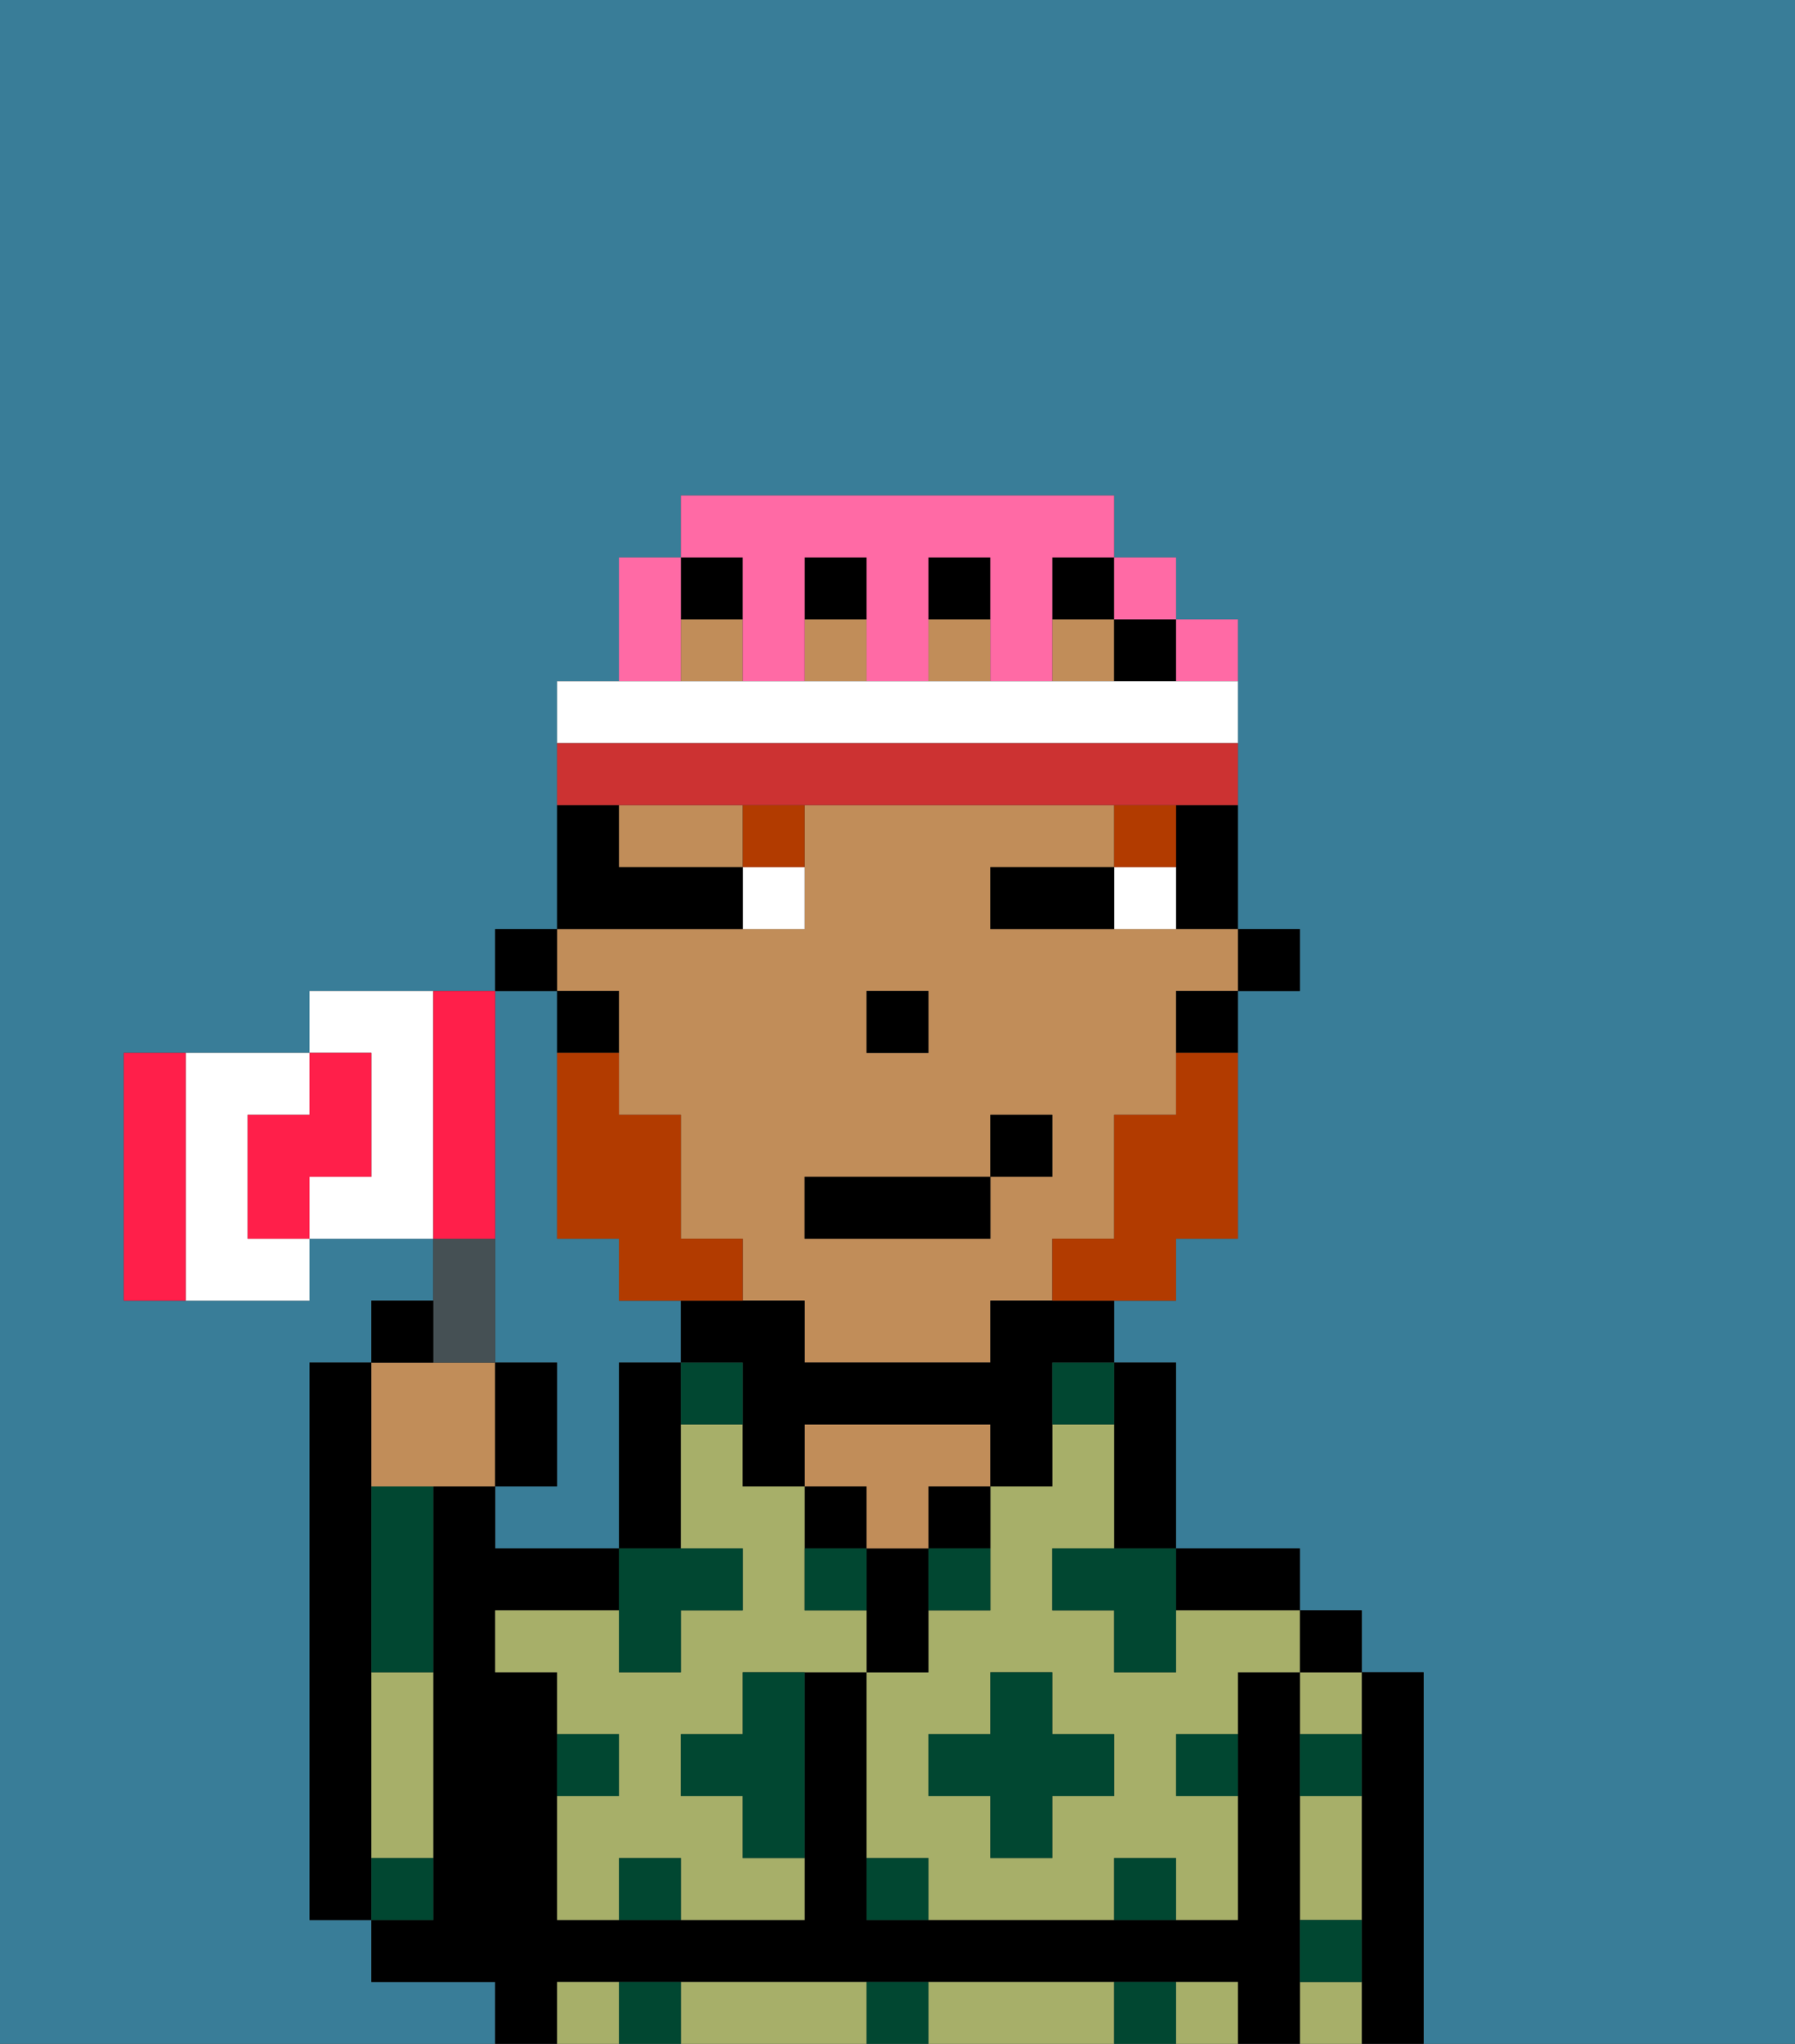 <svg xmlns="http://www.w3.org/2000/svg" viewBox="0 0 29 33"><rect x="0" y="0" width="29" height="33" fill="#333333" stroke="none"/><defs><style>polygon,rect,path{shape-rendering:crispedges;}.va161-1{fill:#397d98;}.va161-2{fill:#000000;}.va161-3{fill:#a7af69;}.va161-4{fill:#c18d59;}.va161-5{fill:#014731;}.va161-6{fill:#ffffff;}.va161-7{fill:#b23b00;}.va161-8{fill:#b23b00;}.va161-9{fill:#ff6aa5;}.va161-10{fill:#cc3232;}.va161-11{fill:#455054;}.va161-12{fill:#ff1f4a;}</style></defs><path class="va161-1" d="M8,19v3H9v2H8v1h2V22h1V21H10V20H9V16H8v3Z"/><path class="va161-1" d="M0,33H8V32H6V31H5V22H6V21H7V20H5v1H2V17H5V16H8V15H9V11h1V9h1V8h7V9h1v1h1v5h1v1H20v4H19v1H18v1h1v3h2v1h1v1h1v6h6V0H0Z"/><path class="va161-2" d="M6,29V22H5v9H6V29Z"/><path class="va161-2" d="M23,27H22v6h1V27Z"/><path class="va161-3" d="M21,32v1h1V32Z"/><path class="va161-3" d="M21,30v1h1V29H21Z"/><path class="va161-3" d="M21,28h1V27H21Z"/><rect class="va161-2" x="21" y="26" width="1" height="1"/><path class="va161-2" d="M21,31V27H20v4H14V27H13v4H9V27H8V26h2V25H8V24H7v7H6v1H8v1H9V32H20v1h1V31Z"/><path class="va161-3" d="M9,32v1h1V32Z"/><path class="va161-3" d="M17,32H15v1h3V32Z"/><path class="va161-3" d="M13,32H11v1h3V32Z"/><path class="va161-3" d="M19,32v1h1V32Z"/><path class="va161-2" d="M20,26h1V25H19v1Z"/><path class="va161-2" d="M18,24v1h1V22H18v2Z"/><path class="va161-3" d="M19,26v1H18V26H17V25h1V23H17v1H16v2H15v1H14v3h1v1h3V30h1v1h1V29H19V28h1V27h1V26H19Zm-1,3H17v1H16V29H15V28h1V27h1v1h1Z"/><path class="va161-2" d="M15,25h1V24H15Z"/><path class="va161-2" d="M15,26V25H14v2h1Z"/><rect class="va161-2" x="13" y="24" width="1" height="1"/><path class="va161-4" d="M14,25h1V24h1V23H13v1h1Z"/><path class="va161-2" d="M11,24V22H10v3h1Z"/><path class="va161-3" d="M13,26V24H12V23H11v2h1v1H11v1H10V26H8v1H9v1h1v1H9v2h1V30h1v1h2V30H12V29H11V28h1V27h2V26Z"/><path class="va161-3" d="M6,28v2H7V27H6Z"/><rect class="va161-2" x="20" y="15" width="1" height="1"/><path class="va161-2" d="M19,14v1h1V13H19Z"/><rect class="va161-4" x="11" y="10" width="1" height="1"/><rect class="va161-4" x="13" y="10" width="1" height="1"/><rect class="va161-4" x="17" y="10" width="1" height="1"/><rect class="va161-4" x="15" y="10" width="1" height="1"/><path class="va161-4" d="M10,13v1h2V13Z"/><path class="va161-4" d="M10,16v2h1v2h1v1h1v1h3V21h1V20h1V18h1V16h1V15H16V14h2V13H13v2H9v1Zm4,0h1v1H14Zm-1,3h3V18h1v1H16v1H13Z"/><path class="va161-2" d="M19,17h1V16H19Z"/><rect class="va161-2" x="18" y="10" width="1" height="1"/><path class="va161-2" d="M16,21v1H13V21H11v1h1v2h1V23h3v1h1V22h1V21H16Z"/><rect class="va161-2" x="17" y="9" width="1" height="1"/><rect class="va161-2" x="11" y="9" width="1" height="1"/><rect class="va161-2" x="15" y="9" width="1" height="1"/><rect class="va161-2" x="13" y="9" width="1" height="1"/><path class="va161-2" d="M10,16H9v1h1Z"/><rect class="va161-2" x="8" y="15" width="1" height="1"/><rect class="va161-2" x="14" y="16" width="1" height="1"/><path class="va161-5" d="M10,32v1h1V32Z"/><path class="va161-5" d="M10,30v1h1V30Z"/><path class="va161-5" d="M10,28H9v1h1Z"/><path class="va161-5" d="M7,30H6v1H7Z"/><path class="va161-5" d="M6,25v2H7V24H6Z"/><path class="va161-5" d="M12,28H11v1h1v1h1V27H12Z"/><polygon class="va161-5" points="11 27 11 26 12 26 12 25 11 25 10 25 10 26 10 27 11 27"/><path class="va161-5" d="M13,26h1V25H13Z"/><path class="va161-5" d="M15,26h1V25H15Z"/><polygon class="va161-5" points="17 27 16 27 16 28 15 28 15 29 16 29 16 30 17 30 17 29 18 29 18 28 17 28 17 27"/><polygon class="va161-5" points="17 25 17 26 18 26 18 27 19 27 19 26 19 25 18 25 17 25"/><path class="va161-5" d="M21,29h1V28H21Z"/><path class="va161-5" d="M19,29h1V28H19Z"/><path class="va161-5" d="M21,32h1V31H21Z"/><path class="va161-5" d="M14,30v1h1V30Z"/><path class="va161-5" d="M14,32v1h1V32Z"/><path class="va161-5" d="M18,30v1h1V30Z"/><path class="va161-5" d="M18,32v1h1V32Z"/><path class="va161-5" d="M12,23V22H11v1Z"/><path class="va161-5" d="M17,23h1V22H17Z"/><path class="va161-6" d="M18,14v1h1V14Z"/><path class="va161-6" d="M12,15h1V14H12Z"/><path class="va161-2" d="M17,14H16v1h2V14Z"/><path class="va161-2" d="M12,15V14H10V13H9v2h3Z"/><rect class="va161-7" x="18" y="13" width="1" height="1"/><path class="va161-7" d="M12,14h1V13H12Z"/><path class="va161-8" d="M19,18H18v2H17v1h2V20h1V17H19Z"/><path class="va161-8" d="M12,20H11V18H10V17H9v3h1v1h2Z"/><rect class="va161-2" x="13" y="19" width="3" height="1"/><rect class="va161-2" x="16" y="18" width="1" height="1"/><path class="va161-9" d="M11,10V9H10v2h1Z"/><path class="va161-9" d="M12,10v1h1V9h1v2h1V9h1v2h1V9h1V8H11V9h1Z"/><rect class="va161-9" x="18" y="9" width="1" height="1"/><path class="va161-9" d="M20,11V10H19v1Z"/><path class="va161-6" d="M20,12V11H9v1H20Z"/><path class="va161-10" d="M12,13h8V12H9v1h3Z"/><path class="va161-4" d="M7,24H8V22H6v2Z"/><path class="va161-11" d="M8,22V20H7v2Z"/><path class="va161-2" d="M7,21H6v1H7Z"/><path class="va161-2" d="M9,22H8v2H9Z"/><path class="va161-6" d="M4,19V18H5V17H3v4H5V20H4Z"/><path class="va161-6" d="M6,16H5v1H6v2H5v1H7V16Z"/><path class="va161-12" d="M2,17v4H3V17Z"/><path class="va161-12" d="M8,19V16H7v4H8Z"/><path class="va161-12" d="M6,19V17H5v1H4v2H5V19Z"/></svg>